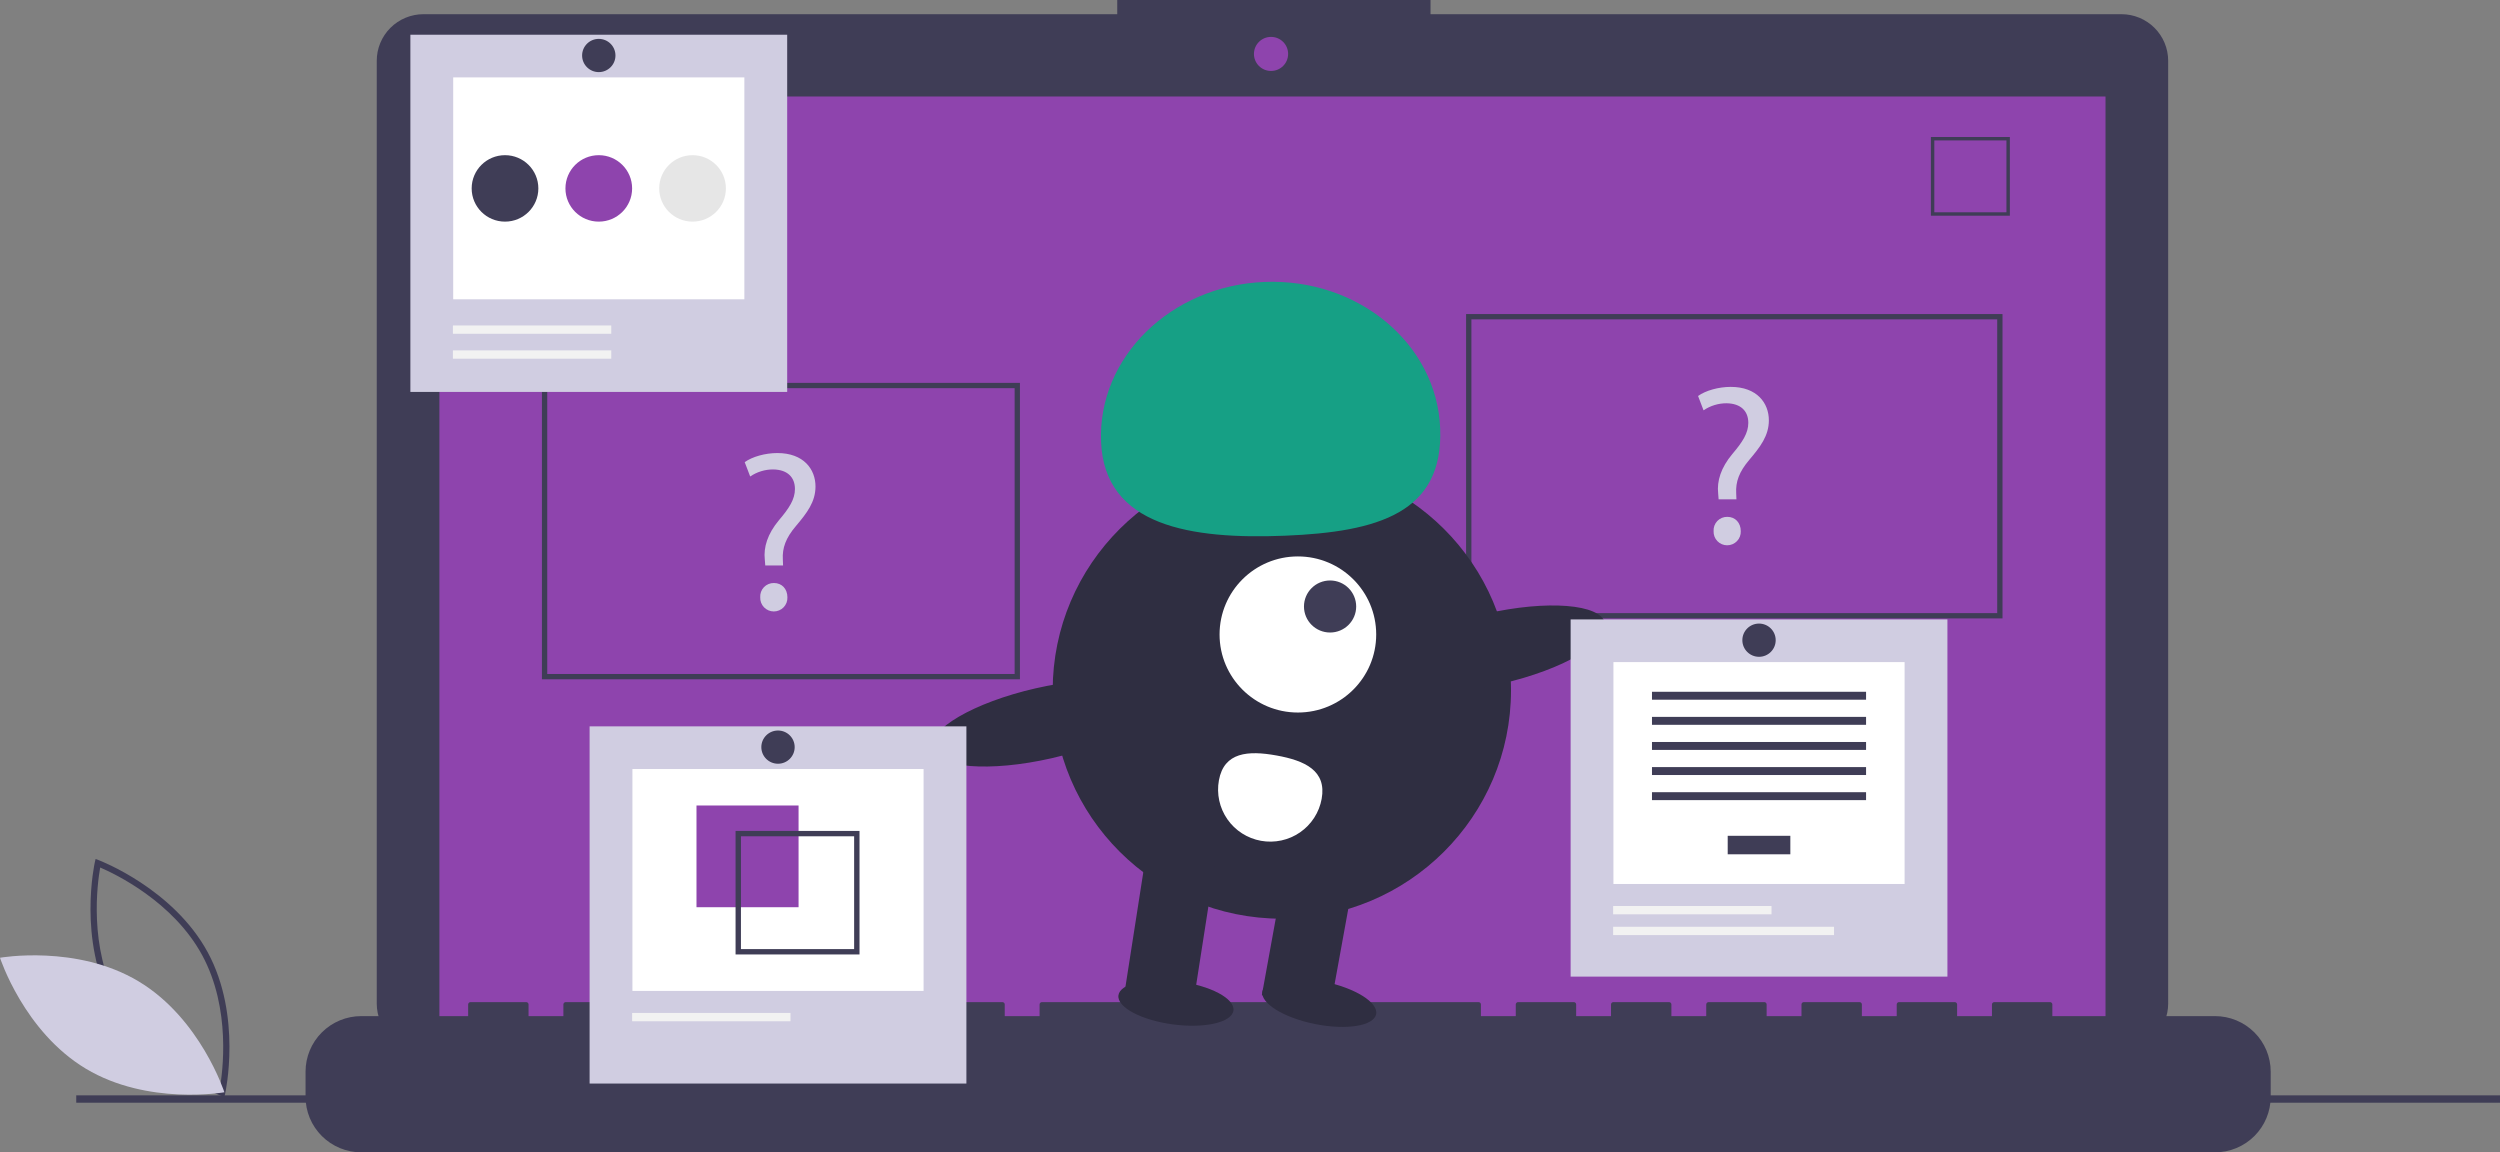 <svg width="384" height="177" viewBox="0 0 384 177" fill="none" xmlns="http://www.w3.org/2000/svg">
<rect x="0" y="0" width="384" height="177" fill="#808080" stroke="none"/>
<g clip-path="url(#clip0)">
<path d="M34.465 168.506L33.948 168.312C33.835 168.27 22.53 163.953 17.234 154.166C11.939 144.379 14.532 132.594 14.559 132.477L14.681 131.94L15.197 132.133C15.311 132.176 26.615 136.492 31.911 146.279C37.207 156.067 34.614 167.851 34.587 167.969L34.465 168.506ZM18.082 153.711C22.56 161.986 31.493 166.228 33.756 167.196C34.187 164.778 35.536 155.002 31.063 146.735C26.59 138.469 17.654 134.22 15.389 133.25C14.959 135.669 13.609 145.444 18.082 153.711Z" fill="#3F3D56"/>
<path d="M21.281 150.733C30.798 156.439 34.464 167.773 34.464 167.773C34.464 167.773 22.699 169.855 13.182 164.149C3.665 158.443 0 147.11 0 147.11C0 147.11 11.765 145.027 21.281 150.733Z" fill="#D0CDE1"/>
<path d="M325.852 2.18H219.729V0H171.608V2.18H65.047C64.104 2.18 63.171 2.365 62.3 2.724C61.429 3.084 60.638 3.611 59.971 4.275C59.305 4.939 58.776 5.728 58.415 6.596C58.054 7.464 57.869 8.394 57.869 9.334V154.152C57.869 156.049 58.625 157.869 59.971 159.21C61.317 160.552 63.143 161.305 65.047 161.305H325.852C326.795 161.305 327.728 161.12 328.599 160.761C329.47 160.401 330.262 159.874 330.928 159.21C331.595 158.546 332.123 157.757 332.484 156.889C332.845 156.021 333.031 155.091 333.031 154.152V9.334C333.031 8.394 332.845 7.464 332.484 6.596C332.123 5.728 331.595 4.939 330.928 4.275C330.262 3.611 329.47 3.084 328.599 2.724C327.728 2.365 326.795 2.18 325.852 2.18Z" fill="#3F3D56"/>
<path d="M323.407 14.823H67.493V158.69H323.407V14.823Z" fill="#8E44AD"/>
<path d="M195.231 10.899C196.681 10.899 197.856 9.728 197.856 8.283C197.856 6.839 196.681 5.667 195.231 5.667C193.781 5.667 192.606 6.839 192.606 8.283C192.606 9.728 193.781 10.899 195.231 10.899Z" fill="#8E44AD"/>
<path d="M308.715 33.133H296.584V21.044H308.715V33.133ZM297.112 32.607H308.188V21.569H297.112V32.607Z" fill="#3F3D56"/>
<path d="M340.216 156.074H315.241V154.281C315.241 154.234 315.231 154.188 315.213 154.145C315.195 154.101 315.169 154.062 315.136 154.029C315.103 153.996 315.064 153.97 315.02 153.952C314.977 153.934 314.931 153.925 314.884 153.925H306.321C306.274 153.925 306.227 153.934 306.184 153.952C306.141 153.97 306.102 153.996 306.068 154.029C306.035 154.062 306.009 154.101 305.991 154.145C305.973 154.188 305.964 154.234 305.964 154.281V156.074H300.612V154.281C300.612 154.234 300.603 154.188 300.585 154.145C300.567 154.101 300.541 154.062 300.508 154.029C300.474 153.996 300.435 153.97 300.392 153.952C300.348 153.934 300.302 153.925 300.255 153.925H291.692C291.645 153.925 291.599 153.934 291.556 153.952C291.512 153.97 291.473 153.996 291.44 154.029C291.407 154.062 291.38 154.101 291.363 154.145C291.345 154.188 291.335 154.234 291.335 154.281V156.074H285.984V154.281C285.984 154.234 285.974 154.188 285.956 154.145C285.938 154.101 285.912 154.062 285.879 154.029C285.846 153.996 285.807 153.97 285.763 153.952C285.72 153.934 285.674 153.925 285.627 153.925H277.064C277.017 153.925 276.97 153.934 276.927 153.952C276.884 153.97 276.845 153.996 276.811 154.029C276.778 154.062 276.752 154.101 276.734 154.145C276.716 154.188 276.707 154.234 276.707 154.281V156.074H271.355V154.281C271.355 154.234 271.346 154.188 271.328 154.145C271.31 154.101 271.284 154.062 271.25 154.029C271.217 153.996 271.178 153.97 271.135 153.952C271.091 153.934 271.045 153.925 270.998 153.925H262.435C262.388 153.925 262.342 153.934 262.299 153.952C262.255 153.97 262.216 153.996 262.183 154.029C262.15 154.062 262.123 154.101 262.106 154.145C262.088 154.188 262.078 154.234 262.078 154.281V156.074H256.726V154.281C256.726 154.234 256.717 154.188 256.699 154.145C256.681 154.101 256.655 154.062 256.622 154.029C256.589 153.996 256.55 153.97 256.506 153.952C256.463 153.934 256.417 153.925 256.37 153.925H247.807C247.76 153.925 247.713 153.934 247.67 153.952C247.627 153.97 247.588 153.996 247.554 154.029C247.521 154.062 247.495 154.101 247.477 154.145C247.459 154.188 247.45 154.234 247.45 154.281V156.074H242.098V154.281C242.098 154.234 242.089 154.188 242.071 154.145C242.053 154.101 242.027 154.062 241.993 154.029C241.96 153.996 241.921 153.97 241.878 153.952C241.834 153.934 241.788 153.925 241.741 153.925H233.178C233.131 153.925 233.085 153.934 233.042 153.952C232.998 153.97 232.959 153.996 232.926 154.029C232.893 154.062 232.866 154.101 232.848 154.145C232.831 154.188 232.821 154.234 232.821 154.281V156.074H227.469V154.281C227.469 154.234 227.46 154.188 227.442 154.145C227.424 154.101 227.398 154.062 227.365 154.029C227.332 153.996 227.292 153.97 227.249 153.952C227.206 153.934 227.16 153.925 227.113 153.925H160.036C159.989 153.925 159.942 153.934 159.899 153.952C159.856 153.97 159.816 153.996 159.783 154.029C159.75 154.062 159.724 154.101 159.706 154.145C159.688 154.188 159.679 154.234 159.679 154.281V156.074H154.327V154.281C154.327 154.234 154.318 154.188 154.3 154.145C154.282 154.101 154.255 154.062 154.222 154.029C154.189 153.996 154.15 153.97 154.107 153.952C154.063 153.934 154.017 153.925 153.97 153.925H145.407C145.36 153.925 145.314 153.934 145.27 153.952C145.227 153.97 145.188 153.996 145.155 154.029C145.122 154.062 145.095 154.101 145.077 154.145C145.059 154.188 145.05 154.234 145.05 154.281V156.074H139.698V154.281C139.698 154.234 139.689 154.188 139.671 154.145C139.653 154.101 139.627 154.062 139.594 154.029C139.561 153.996 139.521 153.97 139.478 153.952C139.435 153.934 139.388 153.925 139.342 153.925H130.779C130.732 153.925 130.685 153.934 130.642 153.952C130.599 153.97 130.559 153.996 130.526 154.029C130.493 154.062 130.467 154.101 130.449 154.145C130.431 154.188 130.422 154.234 130.422 154.281V156.074H125.07V154.281C125.07 154.234 125.061 154.188 125.043 154.145C125.025 154.101 124.998 154.062 124.965 154.029C124.932 153.996 124.893 153.97 124.85 153.952C124.806 153.934 124.76 153.925 124.713 153.925H116.15C116.103 153.925 116.057 153.934 116.013 153.952C115.97 153.97 115.931 153.996 115.898 154.029C115.865 154.062 115.838 154.101 115.82 154.145C115.802 154.188 115.793 154.234 115.793 154.281V156.074H110.441V154.281C110.441 154.234 110.432 154.188 110.414 154.145C110.396 154.101 110.37 154.062 110.337 154.029C110.304 153.996 110.264 153.97 110.221 153.952C110.178 153.934 110.131 153.925 110.085 153.925H101.521C101.475 153.925 101.428 153.934 101.385 153.952C101.342 153.97 101.302 153.996 101.269 154.029C101.236 154.062 101.21 154.101 101.192 154.145C101.174 154.188 101.165 154.234 101.165 154.281V156.074H95.813V154.281C95.813 154.234 95.804 154.188 95.786 154.145C95.768 154.101 95.741 154.062 95.708 154.029C95.675 153.996 95.636 153.97 95.593 153.952C95.549 153.934 95.503 153.925 95.456 153.925H86.893C86.846 153.925 86.8 153.934 86.756 153.952C86.713 153.97 86.674 153.996 86.641 154.029C86.608 154.062 86.581 154.101 86.563 154.145C86.545 154.188 86.536 154.234 86.536 154.281V156.074H81.184V154.281C81.184 154.234 81.175 154.188 81.157 154.145C81.139 154.101 81.113 154.062 81.08 154.029C81.047 153.996 81.007 153.97 80.964 153.952C80.921 153.934 80.874 153.925 80.828 153.925H72.264C72.218 153.925 72.171 153.934 72.128 153.952C72.085 153.97 72.045 153.996 72.012 154.029C71.979 154.062 71.953 154.101 71.935 154.145C71.917 154.188 71.908 154.234 71.908 154.281V156.074H55.495C53.224 156.074 51.046 156.973 49.44 158.573C47.834 160.174 46.932 162.344 46.932 164.608V168.466C46.932 170.73 47.834 172.9 49.44 174.501C51.046 176.101 53.224 177 55.495 177H340.216C342.487 177 344.665 176.101 346.271 174.501C347.877 172.9 348.779 170.73 348.779 168.466V164.608C348.779 162.344 347.877 160.174 346.271 158.573C344.665 156.973 342.487 156.074 340.216 156.074Z" fill="#3F3D56"/>
<path d="M384 168.245H11.711V169.377H384V168.245Z" fill="#3F3D56"/>
<path d="M307.587 94.988H225.191V48.24H307.587V94.988ZM226.007 94.175H306.771V49.053H226.007V94.175Z" fill="#3F3D56"/>
<path d="M156.663 104.338H83.241V58.809H156.663V104.338ZM84.057 103.525H155.848V59.622H84.057V103.525Z" fill="#3F3D56"/>
<path d="M117.543 86.858L117.473 85.949C117.263 84.061 117.894 81.999 119.648 79.901C121.227 78.048 122.103 76.685 122.103 75.112C122.103 73.329 120.981 72.141 118.771 72.106C117.507 72.1 116.271 72.478 115.228 73.189L114.386 70.987C115.544 70.148 117.543 69.588 119.402 69.588C123.437 69.588 125.261 72.071 125.261 74.727C125.261 77.105 123.927 78.818 122.244 80.81C120.7 82.628 120.139 84.166 120.244 85.949L120.279 86.858L117.543 86.858ZM116.771 91.752C116.753 91.467 116.793 91.181 116.891 90.912C116.989 90.644 117.141 90.398 117.339 90.191C117.537 89.984 117.776 89.82 118.04 89.71C118.305 89.6 118.589 89.545 118.876 89.55C120.104 89.55 120.946 90.459 120.946 91.752C120.957 92.033 120.912 92.312 120.812 92.575C120.713 92.837 120.561 93.077 120.366 93.279C120.171 93.482 119.937 93.643 119.678 93.753C119.419 93.863 119.14 93.92 118.859 93.92C118.577 93.92 118.298 93.863 118.039 93.753C117.78 93.643 117.546 93.482 117.351 93.279C117.156 93.077 117.005 92.837 116.905 92.575C116.805 92.312 116.76 92.033 116.771 91.752Z" fill="#D0CDE1"/>
<path d="M263.98 76.695L263.909 75.786C263.699 73.899 264.331 71.836 266.084 69.739C267.663 67.886 268.54 66.522 268.54 64.949C268.54 63.166 267.417 61.978 265.207 61.943C263.944 61.938 262.708 62.316 261.664 63.027L260.823 60.824C261.98 59.985 263.98 59.426 265.839 59.426C269.873 59.426 271.697 61.908 271.697 64.565C271.697 66.942 270.364 68.655 268.68 70.647C267.137 72.465 266.576 74.004 266.681 75.786L266.716 76.695L263.98 76.695ZM263.208 81.59C263.189 81.305 263.23 81.019 263.328 80.75C263.425 80.481 263.578 80.236 263.776 80.028C263.973 79.822 264.212 79.658 264.477 79.547C264.741 79.437 265.026 79.382 265.313 79.387C266.541 79.387 267.382 80.296 267.382 81.59C267.394 81.87 267.349 82.15 267.249 82.412C267.149 82.675 266.997 82.915 266.802 83.117C266.608 83.319 266.373 83.481 266.114 83.591C265.855 83.701 265.577 83.757 265.295 83.757C265.014 83.757 264.735 83.701 264.476 83.591C264.217 83.481 263.983 83.319 263.788 83.117C263.593 82.915 263.441 82.675 263.341 82.412C263.242 82.15 263.196 81.87 263.208 81.59Z" fill="#D0CDE1"/>
<path d="M196.891 141.114C216.331 141.114 232.09 125.409 232.09 106.036C232.09 86.663 216.331 70.958 196.891 70.958C177.451 70.958 161.692 86.663 161.692 106.036C161.692 125.409 177.451 141.114 196.891 141.114Z" fill="#2F2E41"/>
<path d="M183.297 154.072L172.774 152.174L176.187 130.278L186.709 132.176L183.297 154.072Z" fill="#2F2E41"/>
<path d="M207.754 135.973L197.231 134.074L193.819 152.862L204.341 154.761L207.754 135.973Z" fill="#2F2E41"/>
<path d="M211.374 155.784C211.739 153.981 208.124 151.733 203.3 150.762C198.476 149.792 194.269 150.467 193.904 152.27C193.539 154.072 197.154 156.321 201.978 157.291C206.802 158.262 211.009 157.587 211.374 155.784Z" fill="#2F2E41"/>
<path d="M189.458 155.218C189.7 153.395 185.942 151.394 181.063 150.75C176.184 150.106 172.032 151.062 171.79 152.885C171.548 154.709 175.306 156.709 180.185 157.353C185.064 157.997 189.215 157.041 189.458 155.218Z" fill="#2F2E41"/>
<path d="M199.355 109.444C205.999 109.444 211.385 104.077 211.385 97.456C211.385 90.835 205.999 85.467 199.355 85.467C192.711 85.467 187.325 90.835 187.325 97.456C187.325 104.077 192.711 109.444 199.355 109.444Z" fill="white"/>
<path d="M204.3 97.155C206.514 97.155 208.31 95.365 208.31 93.158C208.31 90.951 206.514 89.162 204.3 89.162C202.085 89.162 200.29 90.951 200.29 93.158C200.29 95.365 202.085 97.155 204.3 97.155Z" fill="#3F3D56"/>
<path d="M169.124 67.875C168.595 54.888 179.826 43.889 194.209 43.306C208.593 42.724 220.682 52.78 221.211 65.766C221.74 78.752 211.742 81.703 197.359 82.285C182.975 82.868 169.654 80.861 169.124 67.875Z" fill="#16A085"/>
<path d="M230.627 105.012C240.101 102.848 247.229 98.691 246.547 95.727C245.865 92.763 237.632 92.114 228.158 94.278C218.684 96.443 211.556 100.6 212.238 103.564C212.92 106.528 221.153 107.176 230.627 105.012Z" fill="#2F2E41"/>
<path d="M161.533 116.463C171.007 114.299 178.135 110.142 177.453 107.178C176.771 104.214 168.538 103.565 159.064 105.729C149.59 107.894 142.462 112.051 143.144 115.015C143.826 117.979 152.059 118.627 161.533 116.463Z" fill="#2F2E41"/>
<path d="M187.224 119.86C187.036 120.893 187.055 121.952 187.278 122.978C187.501 124.004 187.925 124.976 188.525 125.838C189.125 126.701 189.89 127.437 190.776 128.005C191.661 128.573 192.651 128.961 193.687 129.148C194.723 129.335 195.786 129.317 196.816 129.094C197.845 128.872 198.82 128.45 199.686 127.852C200.551 127.253 201.29 126.491 201.86 125.609C202.43 124.726 202.82 123.74 203.007 122.707C203.796 118.364 200.426 116.827 196.068 116.041C191.709 115.254 188.013 115.516 187.224 119.86Z" fill="white"/>
<path d="M120.911 5.334H63.035V60.199H120.911V5.334Z" fill="#D0CDE1"/>
<path d="M114.334 11.888H69.612V45.971H114.334V11.888Z" fill="white"/>
<path d="M93.893 49.992H69.567V51.267H93.893V49.992Z" fill="#F2F2F2"/>
<path d="M93.893 53.819H69.567V55.095H93.893V53.819Z" fill="#F2F2F2"/>
<path d="M77.57 34.043C80.398 34.043 82.691 31.758 82.691 28.939C82.691 26.12 80.398 23.835 77.57 23.835C74.741 23.835 72.448 26.12 72.448 28.939C72.448 31.758 74.741 34.043 77.57 34.043Z" fill="#3F3D56"/>
<path d="M91.973 34.043C94.801 34.043 97.094 31.758 97.094 28.939C97.094 26.12 94.801 23.835 91.973 23.835C89.144 23.835 86.852 26.12 86.852 28.939C86.852 31.758 89.144 34.043 91.973 34.043Z" fill="#8E44AD"/>
<path d="M106.376 34.043C109.205 34.043 111.498 31.758 111.498 28.939C111.498 26.12 109.205 23.835 106.376 23.835C103.548 23.835 101.255 26.12 101.255 28.939C101.255 31.758 103.548 34.043 106.376 34.043Z" fill="#E6E6E6"/>
<path d="M91.973 11.076C93.387 11.076 94.534 9.933 94.534 8.524C94.534 7.115 93.387 5.972 91.973 5.972C90.559 5.972 89.412 7.115 89.412 8.524C89.412 9.933 90.559 11.076 91.973 11.076Z" fill="#3F3D56"/>
<path d="M148.439 111.569H90.563V166.433H148.439V111.569Z" fill="#D0CDE1"/>
<path d="M141.862 118.123H97.14V152.205H141.862V118.123Z" fill="white"/>
<path d="M122.659 123.724H106.981V139.349H122.659V123.724Z" fill="#8E44AD"/>
<path d="M112.983 127.631V146.604H132.021V127.631H112.983ZM131.195 145.781H113.809V128.454H131.195V145.781Z" fill="#3F3D56"/>
<path d="M121.421 155.588H97.096V156.864H121.421V155.588Z" fill="#F2F2F2"/>
<path d="M119.501 117.31C120.915 117.31 122.062 116.168 122.062 114.758C122.062 113.349 120.915 112.207 119.501 112.207C118.087 112.207 116.94 113.349 116.94 114.758C116.94 116.168 118.087 117.31 119.501 117.31Z" fill="#3F3D56"/>
<path d="M299.124 95.143H241.248V150.008H299.124V95.143Z" fill="#D0CDE1"/>
<path d="M292.547 101.698H247.824V135.78H292.547V101.698Z" fill="white"/>
<path d="M274.996 128.379H265.375V131.22H274.996V128.379Z" fill="#3F3D56"/>
<path d="M286.628 106.257H253.744V107.475H286.628V106.257Z" fill="#3F3D56"/>
<path d="M286.628 110.113H253.744V111.331H286.628V110.113Z" fill="#3F3D56"/>
<path d="M286.628 113.969H253.744V115.187H286.628V113.969Z" fill="#3F3D56"/>
<path d="M286.628 117.825H253.744V119.043H286.628V117.825Z" fill="#3F3D56"/>
<path d="M286.628 121.682H253.744V122.899H286.628V121.682Z" fill="#3F3D56"/>
<path d="M272.106 139.163H247.78V140.438H272.106V139.163Z" fill="#F2F2F2"/>
<path d="M281.709 142.353H247.78V143.628H281.709V142.353Z" fill="#F2F2F2"/>
<path d="M270.186 100.885C271.6 100.885 272.746 99.742 272.746 98.333C272.746 96.924 271.6 95.781 270.186 95.781C268.771 95.781 267.625 96.924 267.625 98.333C267.625 99.742 268.771 100.885 270.186 100.885Z" fill="#3F3D56"/>
</g>
<defs>
<clipPath id="clip0">
<rect width="384" height="177" fill="white"/>
</clipPath>
</defs>
</svg>
